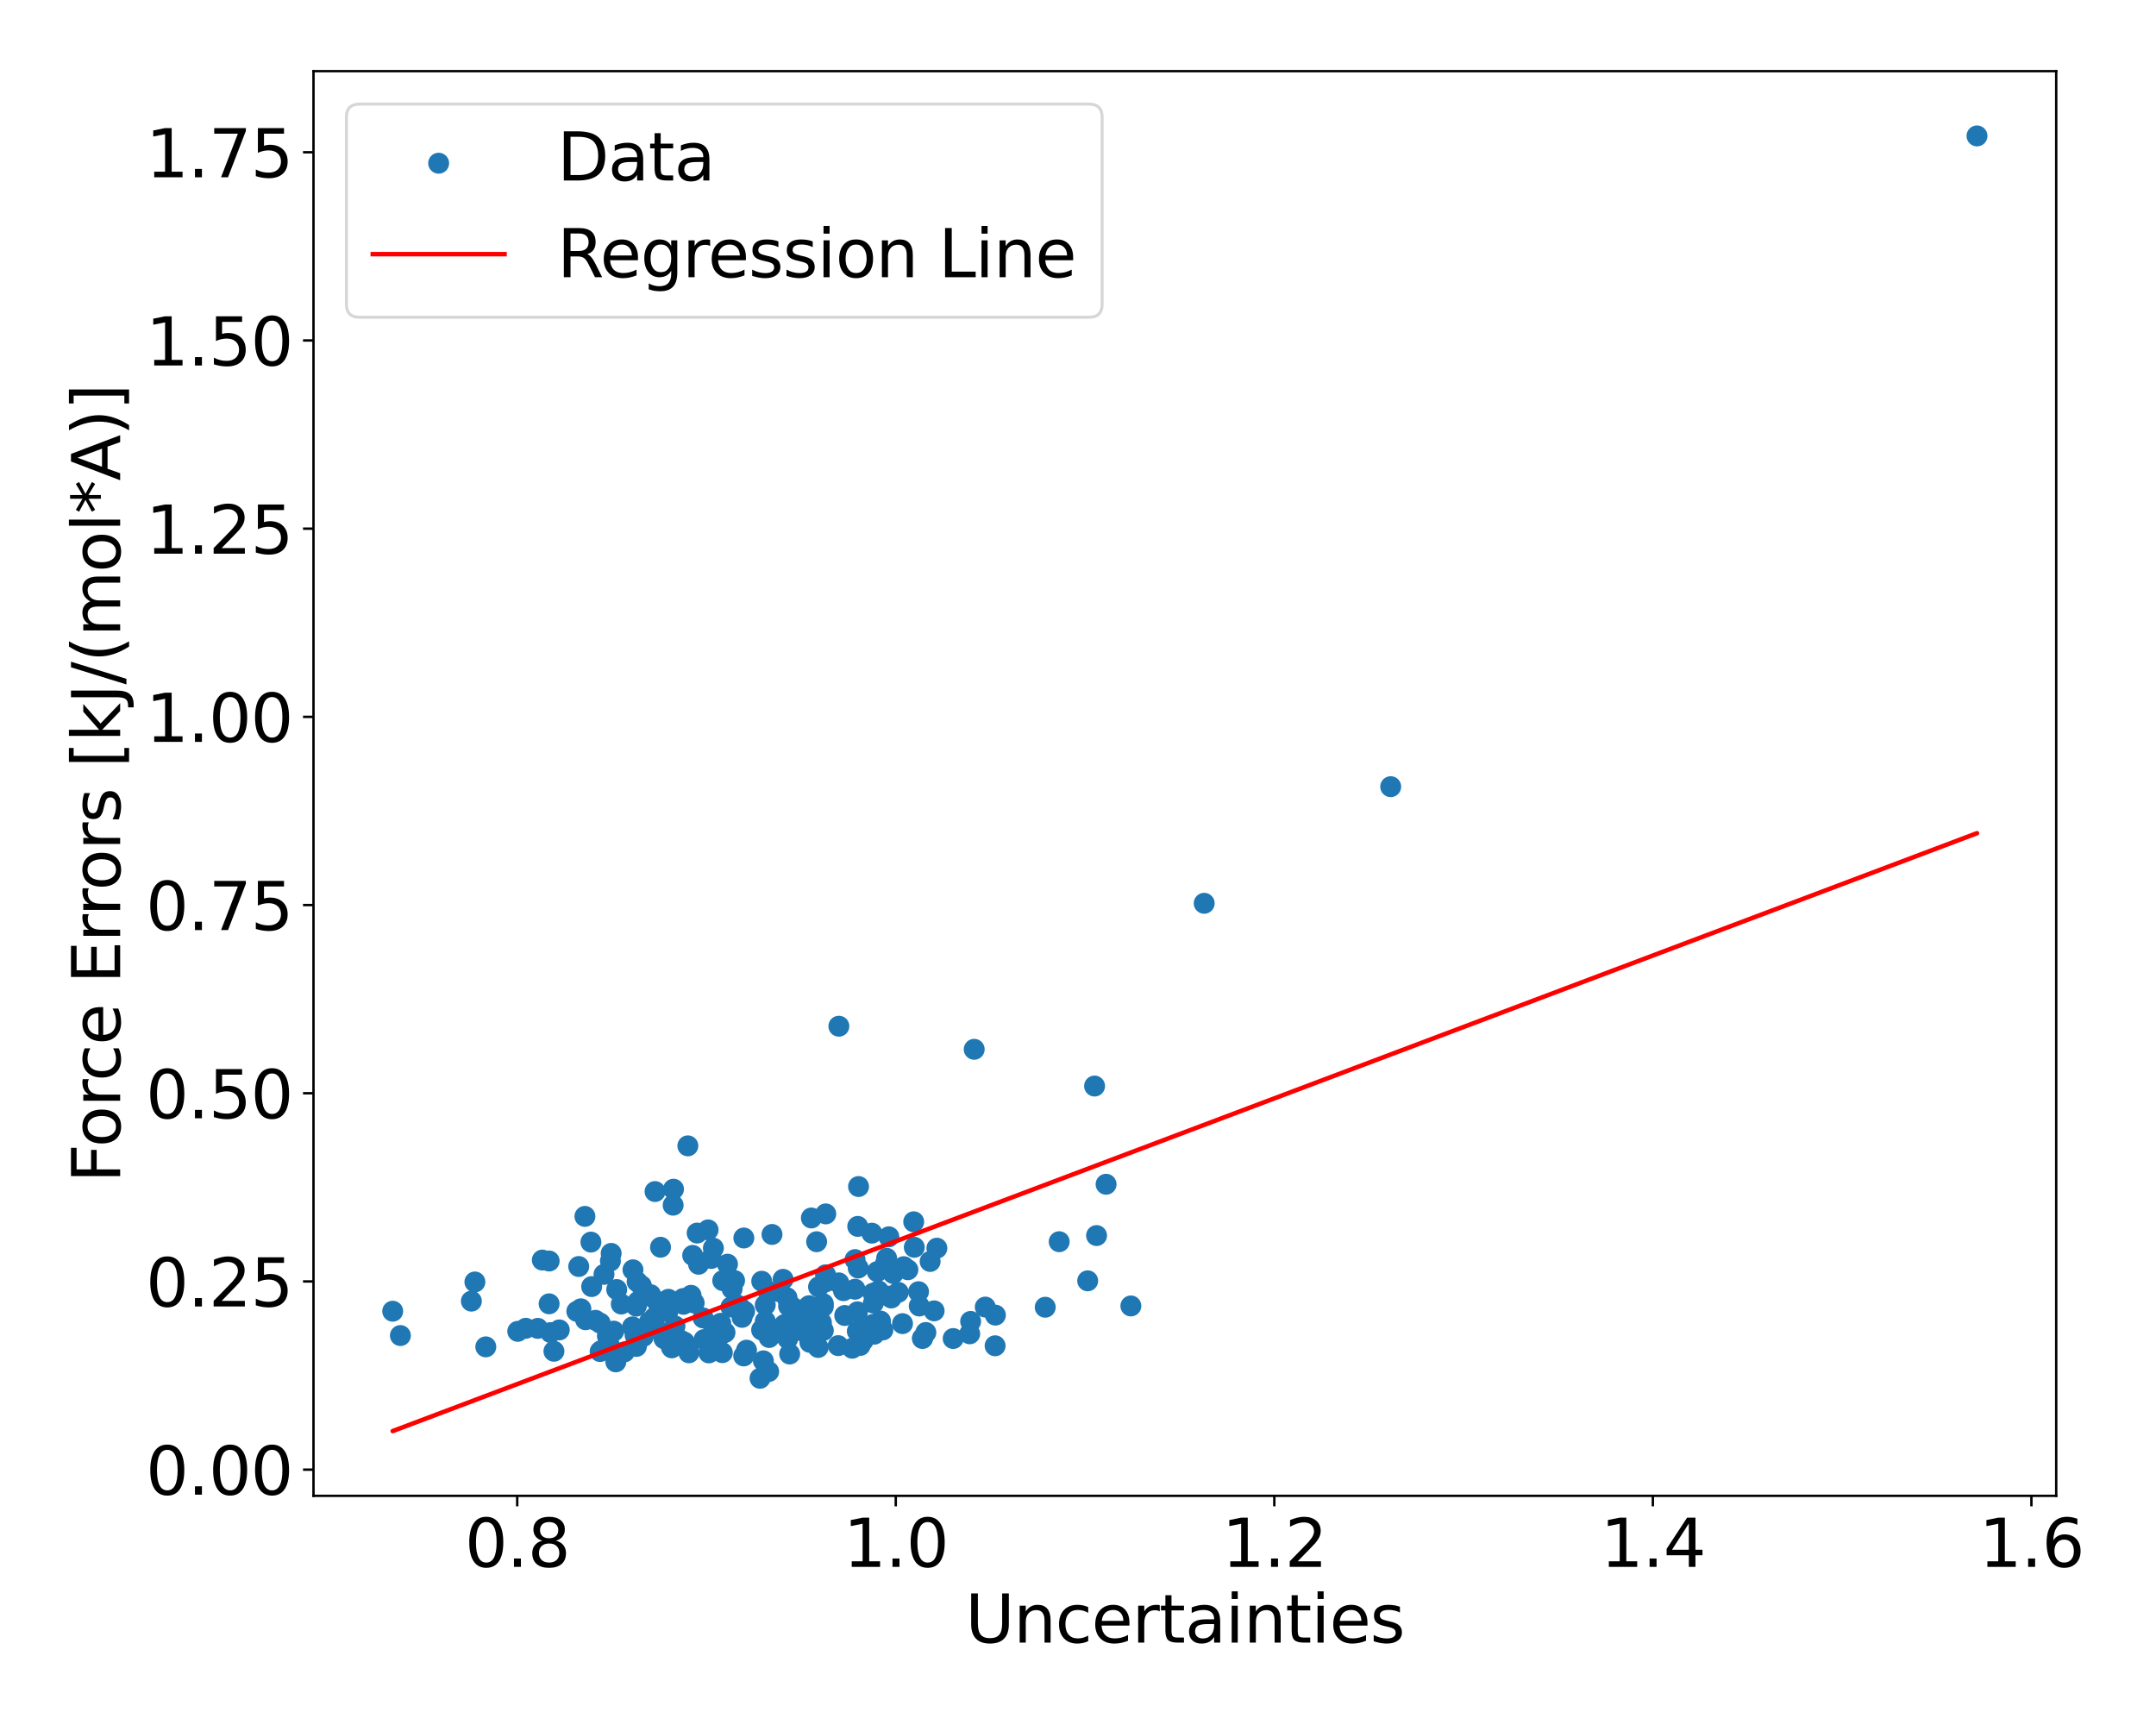 <?xml version="1.0" encoding="utf-8" standalone="no"?>
<!DOCTYPE svg PUBLIC "-//W3C//DTD SVG 1.1//EN"
  "http://www.w3.org/Graphics/SVG/1.1/DTD/svg11.dtd">
<svg xmlns:xlink="http://www.w3.org/1999/xlink" width="720pt" height="576pt" viewBox="0 0 720 576" xmlns="http://www.w3.org/2000/svg" version="1.1">
 <defs>
  <style type="text/css">*{stroke-linejoin: round; stroke-linecap: butt}</style>
 </defs>
 <g id="figure_1">
  <g id="patch_1">
   <path d="M 0 576 
L 720 576 
L 720 0 
L 0 0 
z
" style="fill: #ffffff"/>
  </g>
  <g id="axes_1">
   <g id="patch_2">
    <path d="M 104.69 499.48 
L 686.675 499.48 
L 686.675 23.76 
L 104.69 23.76 
z
" style="fill: #ffffff"/>
   </g>
   <g id="PathCollection_1">
    <defs>
     <path id="m8d64e3d7a8" d="M 0 3 
C 0.796 3 1.559 2.684 2.121 2.121 
C 2.684 1.559 3 0.796 3 0 
C 3 -0.796 2.684 -1.559 2.121 -2.121 
C 1.559 -2.684 0.796 -3 0 -3 
C -0.796 -3 -1.559 -2.684 -2.121 -2.121 
C -2.684 -1.559 -3 -0.796 -3 0 
C -3 0.796 -2.684 1.559 -2.121 2.121 
C -1.559 2.684 -0.796 3 0 3 
z
" style="stroke: #1f77b4"/>
    </defs>
    <g clip-path="url(#p6642c34246)">
     <use xlink:href="#m8d64e3d7a8" x="274.931" y="436.277" style="fill: #1f77b4; stroke: #1f77b4"/>
     <use xlink:href="#m8d64e3d7a8" x="306.746" y="431.314" style="fill: #1f77b4; stroke: #1f77b4"/>
     <use xlink:href="#m8d64e3d7a8" x="225.171" y="449.215" style="fill: #1f77b4; stroke: #1f77b4"/>
     <use xlink:href="#m8d64e3d7a8" x="211.244" y="443.056" style="fill: #1f77b4; stroke: #1f77b4"/>
     <use xlink:href="#m8d64e3d7a8" x="305.134" y="407.972" style="fill: #1f77b4; stroke: #1f77b4"/>
     <use xlink:href="#m8d64e3d7a8" x="292.944" y="424.609" style="fill: #1f77b4; stroke: #1f77b4"/>
     <use xlink:href="#m8d64e3d7a8" x="244.099" y="436.417" style="fill: #1f77b4; stroke: #1f77b4"/>
     <use xlink:href="#m8d64e3d7a8" x="241.225" y="451.672" style="fill: #1f77b4; stroke: #1f77b4"/>
     <use xlink:href="#m8d64e3d7a8" x="294.84" y="444.085" style="fill: #1f77b4; stroke: #1f77b4"/>
     <use xlink:href="#m8d64e3d7a8" x="286.359" y="438.026" style="fill: #1f77b4; stroke: #1f77b4"/>
     <use xlink:href="#m8d64e3d7a8" x="261.952" y="442.309" style="fill: #1f77b4; stroke: #1f77b4"/>
     <use xlink:href="#m8d64e3d7a8" x="264.808" y="439.407" style="fill: #1f77b4; stroke: #1f77b4"/>
     <use xlink:href="#m8d64e3d7a8" x="286.445" y="409.507" style="fill: #1f77b4; stroke: #1f77b4"/>
     <use xlink:href="#m8d64e3d7a8" x="305.332" y="416.488" style="fill: #1f77b4; stroke: #1f77b4"/>
     <use xlink:href="#m8d64e3d7a8" x="236.467" y="410.674" style="fill: #1f77b4; stroke: #1f77b4"/>
     <use xlink:href="#m8d64e3d7a8" x="285.547" y="420.591" style="fill: #1f77b4; stroke: #1f77b4"/>
     <use xlink:href="#m8d64e3d7a8" x="274.108" y="441.663" style="fill: #1f77b4; stroke: #1f77b4"/>
     <use xlink:href="#m8d64e3d7a8" x="223.227" y="433.851" style="fill: #1f77b4; stroke: #1f77b4"/>
     <use xlink:href="#m8d64e3d7a8" x="274.953" y="444.262" style="fill: #1f77b4; stroke: #1f77b4"/>
     <use xlink:href="#m8d64e3d7a8" x="286.714" y="396.201" style="fill: #1f77b4; stroke: #1f77b4"/>
     <use xlink:href="#m8d64e3d7a8" x="660.222" y="45.384" style="fill: #1f77b4; stroke: #1f77b4"/>
     <use xlink:href="#m8d64e3d7a8" x="274.957" y="435.332" style="fill: #1f77b4; stroke: #1f77b4"/>
     <use xlink:href="#m8d64e3d7a8" x="291.953" y="445.502" style="fill: #1f77b4; stroke: #1f77b4"/>
     <use xlink:href="#m8d64e3d7a8" x="212.394" y="444.965" style="fill: #1f77b4; stroke: #1f77b4"/>
     <use xlink:href="#m8d64e3d7a8" x="402.143" y="301.625" style="fill: #1f77b4; stroke: #1f77b4"/>
     <use xlink:href="#m8d64e3d7a8" x="221.746" y="447.001" style="fill: #1f77b4; stroke: #1f77b4"/>
     <use xlink:href="#m8d64e3d7a8" x="310.619" y="421.218" style="fill: #1f77b4; stroke: #1f77b4"/>
     <use xlink:href="#m8d64e3d7a8" x="195.545" y="440.679" style="fill: #1f77b4; stroke: #1f77b4"/>
     <use xlink:href="#m8d64e3d7a8" x="245.312" y="427.592" style="fill: #1f77b4; stroke: #1f77b4"/>
     <use xlink:href="#m8d64e3d7a8" x="263.341" y="436.111" style="fill: #1f77b4; stroke: #1f77b4"/>
     <use xlink:href="#m8d64e3d7a8" x="230.773" y="432.517" style="fill: #1f77b4; stroke: #1f77b4"/>
     <use xlink:href="#m8d64e3d7a8" x="312.87" y="416.783" style="fill: #1f77b4; stroke: #1f77b4"/>
     <use xlink:href="#m8d64e3d7a8" x="183.377" y="435.36" style="fill: #1f77b4; stroke: #1f77b4"/>
     <use xlink:href="#m8d64e3d7a8" x="204.948" y="444.483" style="fill: #1f77b4; stroke: #1f77b4"/>
     <use xlink:href="#m8d64e3d7a8" x="272.716" y="414.63" style="fill: #1f77b4; stroke: #1f77b4"/>
     <use xlink:href="#m8d64e3d7a8" x="158.593" y="428.068" style="fill: #1f77b4; stroke: #1f77b4"/>
     <use xlink:href="#m8d64e3d7a8" x="293.362" y="431.021" style="fill: #1f77b4; stroke: #1f77b4"/>
     <use xlink:href="#m8d64e3d7a8" x="232.813" y="411.735" style="fill: #1f77b4; stroke: #1f77b4"/>
     <use xlink:href="#m8d64e3d7a8" x="284.614" y="450.196" style="fill: #1f77b4; stroke: #1f77b4"/>
     <use xlink:href="#m8d64e3d7a8" x="266.542" y="439.148" style="fill: #1f77b4; stroke: #1f77b4"/>
     <use xlink:href="#m8d64e3d7a8" x="249.303" y="450.841" style="fill: #1f77b4; stroke: #1f77b4"/>
     <use xlink:href="#m8d64e3d7a8" x="179.584" y="443.556" style="fill: #1f77b4; stroke: #1f77b4"/>
     <use xlink:href="#m8d64e3d7a8" x="291.536" y="431.828" style="fill: #1f77b4; stroke: #1f77b4"/>
     <use xlink:href="#m8d64e3d7a8" x="299.977" y="431.522" style="fill: #1f77b4; stroke: #1f77b4"/>
     <use xlink:href="#m8d64e3d7a8" x="261.515" y="427.188" style="fill: #1f77b4; stroke: #1f77b4"/>
     <use xlink:href="#m8d64e3d7a8" x="259.603" y="444.725" style="fill: #1f77b4; stroke: #1f77b4"/>
     <use xlink:href="#m8d64e3d7a8" x="186.775" y="444.074" style="fill: #1f77b4; stroke: #1f77b4"/>
     <use xlink:href="#m8d64e3d7a8" x="237.936" y="449.042" style="fill: #1f77b4; stroke: #1f77b4"/>
     <use xlink:href="#m8d64e3d7a8" x="201.708" y="425.534" style="fill: #1f77b4; stroke: #1f77b4"/>
     <use xlink:href="#m8d64e3d7a8" x="223.014" y="438.044" style="fill: #1f77b4; stroke: #1f77b4"/>
     <use xlink:href="#m8d64e3d7a8" x="309.189" y="444.934" style="fill: #1f77b4; stroke: #1f77b4"/>
     <use xlink:href="#m8d64e3d7a8" x="212.492" y="436.134" style="fill: #1f77b4; stroke: #1f77b4"/>
     <use xlink:href="#m8d64e3d7a8" x="332.32" y="449.376" style="fill: #1f77b4; stroke: #1f77b4"/>
     <use xlink:href="#m8d64e3d7a8" x="264.913" y="442.654" style="fill: #1f77b4; stroke: #1f77b4"/>
     <use xlink:href="#m8d64e3d7a8" x="295.726" y="421.819" style="fill: #1f77b4; stroke: #1f77b4"/>
     <use xlink:href="#m8d64e3d7a8" x="220.34" y="436.03" style="fill: #1f77b4; stroke: #1f77b4"/>
     <use xlink:href="#m8d64e3d7a8" x="291.487" y="442.259" style="fill: #1f77b4; stroke: #1f77b4"/>
     <use xlink:href="#m8d64e3d7a8" x="264.607" y="436.418" style="fill: #1f77b4; stroke: #1f77b4"/>
     <use xlink:href="#m8d64e3d7a8" x="275.767" y="405.338" style="fill: #1f77b4; stroke: #1f77b4"/>
     <use xlink:href="#m8d64e3d7a8" x="236.734" y="451.753" style="fill: #1f77b4; stroke: #1f77b4"/>
     <use xlink:href="#m8d64e3d7a8" x="233.287" y="422.156" style="fill: #1f77b4; stroke: #1f77b4"/>
     <use xlink:href="#m8d64e3d7a8" x="256.852" y="446.607" style="fill: #1f77b4; stroke: #1f77b4"/>
     <use xlink:href="#m8d64e3d7a8" x="269.325" y="436.801" style="fill: #1f77b4; stroke: #1f77b4"/>
     <use xlink:href="#m8d64e3d7a8" x="231.321" y="419.198" style="fill: #1f77b4; stroke: #1f77b4"/>
     <use xlink:href="#m8d64e3d7a8" x="296.808" y="432.806" style="fill: #1f77b4; stroke: #1f77b4"/>
     <use xlink:href="#m8d64e3d7a8" x="255.569" y="441.173" style="fill: #1f77b4; stroke: #1f77b4"/>
     <use xlink:href="#m8d64e3d7a8" x="259.859" y="431.229" style="fill: #1f77b4; stroke: #1f77b4"/>
     <use xlink:href="#m8d64e3d7a8" x="286.6" y="423.414" style="fill: #1f77b4; stroke: #1f77b4"/>
     <use xlink:href="#m8d64e3d7a8" x="285.535" y="430.49" style="fill: #1f77b4; stroke: #1f77b4"/>
     <use xlink:href="#m8d64e3d7a8" x="270.954" y="406.7" style="fill: #1f77b4; stroke: #1f77b4"/>
     <use xlink:href="#m8d64e3d7a8" x="353.722" y="414.624" style="fill: #1f77b4; stroke: #1f77b4"/>
     <use xlink:href="#m8d64e3d7a8" x="224.915" y="397.084" style="fill: #1f77b4; stroke: #1f77b4"/>
     <use xlink:href="#m8d64e3d7a8" x="235.127" y="447.297" style="fill: #1f77b4; stroke: #1f77b4"/>
     <use xlink:href="#m8d64e3d7a8" x="157.419" y="434.467" style="fill: #1f77b4; stroke: #1f77b4"/>
     <use xlink:href="#m8d64e3d7a8" x="324.149" y="441.235" style="fill: #1f77b4; stroke: #1f77b4"/>
     <use xlink:href="#m8d64e3d7a8" x="230.069" y="451.718" style="fill: #1f77b4; stroke: #1f77b4"/>
     <use xlink:href="#m8d64e3d7a8" x="262.829" y="433.323" style="fill: #1f77b4; stroke: #1f77b4"/>
     <use xlink:href="#m8d64e3d7a8" x="280.141" y="342.665" style="fill: #1f77b4; stroke: #1f77b4"/>
     <use xlink:href="#m8d64e3d7a8" x="248.363" y="452.768" style="fill: #1f77b4; stroke: #1f77b4"/>
     <use xlink:href="#m8d64e3d7a8" x="207.479" y="435.437" style="fill: #1f77b4; stroke: #1f77b4"/>
     <use xlink:href="#m8d64e3d7a8" x="263.716" y="452.128" style="fill: #1f77b4; stroke: #1f77b4"/>
     <use xlink:href="#m8d64e3d7a8" x="214.842" y="446.266" style="fill: #1f77b4; stroke: #1f77b4"/>
     <use xlink:href="#m8d64e3d7a8" x="224.256" y="446.82" style="fill: #1f77b4; stroke: #1f77b4"/>
     <use xlink:href="#m8d64e3d7a8" x="175.591" y="443.533" style="fill: #1f77b4; stroke: #1f77b4"/>
     <use xlink:href="#m8d64e3d7a8" x="204.097" y="418.522" style="fill: #1f77b4; stroke: #1f77b4"/>
     <use xlink:href="#m8d64e3d7a8" x="234.809" y="440.079" style="fill: #1f77b4; stroke: #1f77b4"/>
     <use xlink:href="#m8d64e3d7a8" x="303.19" y="423.985" style="fill: #1f77b4; stroke: #1f77b4"/>
     <use xlink:href="#m8d64e3d7a8" x="329.033" y="436.451" style="fill: #1f77b4; stroke: #1f77b4"/>
     <use xlink:href="#m8d64e3d7a8" x="213.074" y="434.575" style="fill: #1f77b4; stroke: #1f77b4"/>
     <use xlink:href="#m8d64e3d7a8" x="288.262" y="447.638" style="fill: #1f77b4; stroke: #1f77b4"/>
     <use xlink:href="#m8d64e3d7a8" x="269.589" y="445.592" style="fill: #1f77b4; stroke: #1f77b4"/>
     <use xlink:href="#m8d64e3d7a8" x="291.674" y="435.108" style="fill: #1f77b4; stroke: #1f77b4"/>
     <use xlink:href="#m8d64e3d7a8" x="231.824" y="435.09" style="fill: #1f77b4; stroke: #1f77b4"/>
     <use xlink:href="#m8d64e3d7a8" x="219.317" y="434.485" style="fill: #1f77b4; stroke: #1f77b4"/>
     <use xlink:href="#m8d64e3d7a8" x="214.196" y="429.292" style="fill: #1f77b4; stroke: #1f77b4"/>
     <use xlink:href="#m8d64e3d7a8" x="212.768" y="427.987" style="fill: #1f77b4; stroke: #1f77b4"/>
     <use xlink:href="#m8d64e3d7a8" x="256.704" y="457.989" style="fill: #1f77b4; stroke: #1f77b4"/>
     <use xlink:href="#m8d64e3d7a8" x="366.2" y="412.568" style="fill: #1f77b4; stroke: #1f77b4"/>
     <use xlink:href="#m8d64e3d7a8" x="272.848" y="436.468" style="fill: #1f77b4; stroke: #1f77b4"/>
     <use xlink:href="#m8d64e3d7a8" x="224.157" y="449.686" style="fill: #1f77b4; stroke: #1f77b4"/>
     <use xlink:href="#m8d64e3d7a8" x="211.382" y="424.008" style="fill: #1f77b4; stroke: #1f77b4"/>
     <use xlink:href="#m8d64e3d7a8" x="197.339" y="414.753" style="fill: #1f77b4; stroke: #1f77b4"/>
     <use xlink:href="#m8d64e3d7a8" x="229.708" y="382.617" style="fill: #1f77b4; stroke: #1f77b4"/>
     <use xlink:href="#m8d64e3d7a8" x="208.523" y="451.425" style="fill: #1f77b4; stroke: #1f77b4"/>
     <use xlink:href="#m8d64e3d7a8" x="325.336" y="350.379" style="fill: #1f77b4; stroke: #1f77b4"/>
     <use xlink:href="#m8d64e3d7a8" x="162.238" y="449.733" style="fill: #1f77b4; stroke: #1f77b4"/>
     <use xlink:href="#m8d64e3d7a8" x="273.356" y="429.708" style="fill: #1f77b4; stroke: #1f77b4"/>
     <use xlink:href="#m8d64e3d7a8" x="238.233" y="416.778" style="fill: #1f77b4; stroke: #1f77b4"/>
     <use xlink:href="#m8d64e3d7a8" x="225.415" y="442.765" style="fill: #1f77b4; stroke: #1f77b4"/>
     <use xlink:href="#m8d64e3d7a8" x="254.935" y="454.4" style="fill: #1f77b4; stroke: #1f77b4"/>
     <use xlink:href="#m8d64e3d7a8" x="282.1" y="439.264" style="fill: #1f77b4; stroke: #1f77b4"/>
     <use xlink:href="#m8d64e3d7a8" x="197.585" y="429.609" style="fill: #1f77b4; stroke: #1f77b4"/>
     <use xlink:href="#m8d64e3d7a8" x="308.121" y="446.815" style="fill: #1f77b4; stroke: #1f77b4"/>
     <use xlink:href="#m8d64e3d7a8" x="311.95" y="437.708" style="fill: #1f77b4; stroke: #1f77b4"/>
     <use xlink:href="#m8d64e3d7a8" x="301.394" y="441.977" style="fill: #1f77b4; stroke: #1f77b4"/>
     <use xlink:href="#m8d64e3d7a8" x="280.117" y="428.365" style="fill: #1f77b4; stroke: #1f77b4"/>
     <use xlink:href="#m8d64e3d7a8" x="133.713" y="445.96" style="fill: #1f77b4; stroke: #1f77b4"/>
     <use xlink:href="#m8d64e3d7a8" x="254.378" y="427.82" style="fill: #1f77b4; stroke: #1f77b4"/>
     <use xlink:href="#m8d64e3d7a8" x="274.314" y="441.646" style="fill: #1f77b4; stroke: #1f77b4"/>
     <use xlink:href="#m8d64e3d7a8" x="323.837" y="445.376" style="fill: #1f77b4; stroke: #1f77b4"/>
     <use xlink:href="#m8d64e3d7a8" x="301.828" y="422.954" style="fill: #1f77b4; stroke: #1f77b4"/>
     <use xlink:href="#m8d64e3d7a8" x="256.773" y="445.973" style="fill: #1f77b4; stroke: #1f77b4"/>
     <use xlink:href="#m8d64e3d7a8" x="294.336" y="443.943" style="fill: #1f77b4; stroke: #1f77b4"/>
     <use xlink:href="#m8d64e3d7a8" x="218.629" y="442.618" style="fill: #1f77b4; stroke: #1f77b4"/>
     <use xlink:href="#m8d64e3d7a8" x="363.234" y="427.685" style="fill: #1f77b4; stroke: #1f77b4"/>
     <use xlink:href="#m8d64e3d7a8" x="218.752" y="397.875" style="fill: #1f77b4; stroke: #1f77b4"/>
     <use xlink:href="#m8d64e3d7a8" x="294.04" y="441.118" style="fill: #1f77b4; stroke: #1f77b4"/>
     <use xlink:href="#m8d64e3d7a8" x="238.903" y="443.415" style="fill: #1f77b4; stroke: #1f77b4"/>
     <use xlink:href="#m8d64e3d7a8" x="242.117" y="444.94" style="fill: #1f77b4; stroke: #1f77b4"/>
     <use xlink:href="#m8d64e3d7a8" x="332.414" y="439.138" style="fill: #1f77b4; stroke: #1f77b4"/>
     <use xlink:href="#m8d64e3d7a8" x="195.336" y="406.17" style="fill: #1f77b4; stroke: #1f77b4"/>
     <use xlink:href="#m8d64e3d7a8" x="306.987" y="436.097" style="fill: #1f77b4; stroke: #1f77b4"/>
     <use xlink:href="#m8d64e3d7a8" x="181.109" y="420.753" style="fill: #1f77b4; stroke: #1f77b4"/>
     <use xlink:href="#m8d64e3d7a8" x="290.269" y="443.48" style="fill: #1f77b4; stroke: #1f77b4"/>
     <use xlink:href="#m8d64e3d7a8" x="202.846" y="446.124" style="fill: #1f77b4; stroke: #1f77b4"/>
     <use xlink:href="#m8d64e3d7a8" x="297.636" y="433.414" style="fill: #1f77b4; stroke: #1f77b4"/>
     <use xlink:href="#m8d64e3d7a8" x="240.691" y="441.851" style="fill: #1f77b4; stroke: #1f77b4"/>
     <use xlink:href="#m8d64e3d7a8" x="279.928" y="449.326" style="fill: #1f77b4; stroke: #1f77b4"/>
     <use xlink:href="#m8d64e3d7a8" x="239.34" y="442.572" style="fill: #1f77b4; stroke: #1f77b4"/>
     <use xlink:href="#m8d64e3d7a8" x="270.463" y="448.233" style="fill: #1f77b4; stroke: #1f77b4"/>
     <use xlink:href="#m8d64e3d7a8" x="275.854" y="427.975" style="fill: #1f77b4; stroke: #1f77b4"/>
     <use xlink:href="#m8d64e3d7a8" x="212.526" y="449.595" style="fill: #1f77b4; stroke: #1f77b4"/>
     <use xlink:href="#m8d64e3d7a8" x="183.892" y="444.964" style="fill: #1f77b4; stroke: #1f77b4"/>
     <use xlink:href="#m8d64e3d7a8" x="198.866" y="440.871" style="fill: #1f77b4; stroke: #1f77b4"/>
     <use xlink:href="#m8d64e3d7a8" x="205.949" y="430.597" style="fill: #1f77b4; stroke: #1f77b4"/>
     <use xlink:href="#m8d64e3d7a8" x="193.985" y="437.026" style="fill: #1f77b4; stroke: #1f77b4"/>
     <use xlink:href="#m8d64e3d7a8" x="241.361" y="427.618" style="fill: #1f77b4; stroke: #1f77b4"/>
     <use xlink:href="#m8d64e3d7a8" x="286.304" y="444.511" style="fill: #1f77b4; stroke: #1f77b4"/>
     <use xlink:href="#m8d64e3d7a8" x="270.193" y="435.99" style="fill: #1f77b4; stroke: #1f77b4"/>
     <use xlink:href="#m8d64e3d7a8" x="257.811" y="412.199" style="fill: #1f77b4; stroke: #1f77b4"/>
     <use xlink:href="#m8d64e3d7a8" x="193.269" y="422.904" style="fill: #1f77b4; stroke: #1f77b4"/>
     <use xlink:href="#m8d64e3d7a8" x="200.855" y="450.965" style="fill: #1f77b4; stroke: #1f77b4"/>
     <use xlink:href="#m8d64e3d7a8" x="246.435" y="435.824" style="fill: #1f77b4; stroke: #1f77b4"/>
     <use xlink:href="#m8d64e3d7a8" x="265.329" y="444.392" style="fill: #1f77b4; stroke: #1f77b4"/>
     <use xlink:href="#m8d64e3d7a8" x="227.202" y="447.452" style="fill: #1f77b4; stroke: #1f77b4"/>
     <use xlink:href="#m8d64e3d7a8" x="254.342" y="444.097" style="fill: #1f77b4; stroke: #1f77b4"/>
     <use xlink:href="#m8d64e3d7a8" x="203.616" y="449.457" style="fill: #1f77b4; stroke: #1f77b4"/>
     <use xlink:href="#m8d64e3d7a8" x="262.375" y="443.828" style="fill: #1f77b4; stroke: #1f77b4"/>
     <use xlink:href="#m8d64e3d7a8" x="224.34" y="450.066" style="fill: #1f77b4; stroke: #1f77b4"/>
     <use xlink:href="#m8d64e3d7a8" x="205.651" y="454.749" style="fill: #1f77b4; stroke: #1f77b4"/>
     <use xlink:href="#m8d64e3d7a8" x="255.555" y="435.751" style="fill: #1f77b4; stroke: #1f77b4"/>
     <use xlink:href="#m8d64e3d7a8" x="281.683" y="430.972" style="fill: #1f77b4; stroke: #1f77b4"/>
     <use xlink:href="#m8d64e3d7a8" x="216.843" y="441.43" style="fill: #1f77b4; stroke: #1f77b4"/>
     <use xlink:href="#m8d64e3d7a8" x="291.155" y="411.768" style="fill: #1f77b4; stroke: #1f77b4"/>
     <use xlink:href="#m8d64e3d7a8" x="247.818" y="439.883" style="fill: #1f77b4; stroke: #1f77b4"/>
     <use xlink:href="#m8d64e3d7a8" x="228.138" y="433.593" style="fill: #1f77b4; stroke: #1f77b4"/>
     <use xlink:href="#m8d64e3d7a8" x="349.057" y="436.504" style="fill: #1f77b4; stroke: #1f77b4"/>
     <use xlink:href="#m8d64e3d7a8" x="256.465" y="431.185" style="fill: #1f77b4; stroke: #1f77b4"/>
     <use xlink:href="#m8d64e3d7a8" x="184.985" y="451.205" style="fill: #1f77b4; stroke: #1f77b4"/>
     <use xlink:href="#m8d64e3d7a8" x="244.488" y="430.366" style="fill: #1f77b4; stroke: #1f77b4"/>
     <use xlink:href="#m8d64e3d7a8" x="228.246" y="435.524" style="fill: #1f77b4; stroke: #1f77b4"/>
     <use xlink:href="#m8d64e3d7a8" x="238.328" y="443.173" style="fill: #1f77b4; stroke: #1f77b4"/>
     <use xlink:href="#m8d64e3d7a8" x="273.214" y="449.935" style="fill: #1f77b4; stroke: #1f77b4"/>
     <use xlink:href="#m8d64e3d7a8" x="263.065" y="447.003" style="fill: #1f77b4; stroke: #1f77b4"/>
     <use xlink:href="#m8d64e3d7a8" x="248.651" y="437.867" style="fill: #1f77b4; stroke: #1f77b4"/>
     <use xlink:href="#m8d64e3d7a8" x="271.773" y="446.743" style="fill: #1f77b4; stroke: #1f77b4"/>
     <use xlink:href="#m8d64e3d7a8" x="224.795" y="402.424" style="fill: #1f77b4; stroke: #1f77b4"/>
     <use xlink:href="#m8d64e3d7a8" x="365.536" y="362.647" style="fill: #1f77b4; stroke: #1f77b4"/>
     <use xlink:href="#m8d64e3d7a8" x="377.654" y="436.073" style="fill: #1f77b4; stroke: #1f77b4"/>
     <use xlink:href="#m8d64e3d7a8" x="218.563" y="439.915" style="fill: #1f77b4; stroke: #1f77b4"/>
     <use xlink:href="#m8d64e3d7a8" x="172.903" y="444.553" style="fill: #1f77b4; stroke: #1f77b4"/>
     <use xlink:href="#m8d64e3d7a8" x="220.583" y="416.475" style="fill: #1f77b4; stroke: #1f77b4"/>
     <use xlink:href="#m8d64e3d7a8" x="296.831" y="412.982" style="fill: #1f77b4; stroke: #1f77b4"/>
     <use xlink:href="#m8d64e3d7a8" x="253.813" y="460.229" style="fill: #1f77b4; stroke: #1f77b4"/>
     <use xlink:href="#m8d64e3d7a8" x="240.268" y="446.114" style="fill: #1f77b4; stroke: #1f77b4"/>
     <use xlink:href="#m8d64e3d7a8" x="464.428" y="262.682" style="fill: #1f77b4; stroke: #1f77b4"/>
     <use xlink:href="#m8d64e3d7a8" x="217.279" y="432.311" style="fill: #1f77b4; stroke: #1f77b4"/>
     <use xlink:href="#m8d64e3d7a8" x="268.493" y="440.922" style="fill: #1f77b4; stroke: #1f77b4"/>
     <use xlink:href="#m8d64e3d7a8" x="212.088" y="445.822" style="fill: #1f77b4; stroke: #1f77b4"/>
     <use xlink:href="#m8d64e3d7a8" x="308.033" y="446.934" style="fill: #1f77b4; stroke: #1f77b4"/>
     <use xlink:href="#m8d64e3d7a8" x="248.404" y="413.381" style="fill: #1f77b4; stroke: #1f77b4"/>
     <use xlink:href="#m8d64e3d7a8" x="275.693" y="425.675" style="fill: #1f77b4; stroke: #1f77b4"/>
     <use xlink:href="#m8d64e3d7a8" x="237.504" y="420.221" style="fill: #1f77b4; stroke: #1f77b4"/>
     <use xlink:href="#m8d64e3d7a8" x="369.381" y="395.439" style="fill: #1f77b4; stroke: #1f77b4"/>
     <use xlink:href="#m8d64e3d7a8" x="318.314" y="446.952" style="fill: #1f77b4; stroke: #1f77b4"/>
     <use xlink:href="#m8d64e3d7a8" x="298.29" y="425.241" style="fill: #1f77b4; stroke: #1f77b4"/>
     <use xlink:href="#m8d64e3d7a8" x="200.432" y="441.803" style="fill: #1f77b4; stroke: #1f77b4"/>
     <use xlink:href="#m8d64e3d7a8" x="296.098" y="420.155" style="fill: #1f77b4; stroke: #1f77b4"/>
     <use xlink:href="#m8d64e3d7a8" x="242.95" y="422.125" style="fill: #1f77b4; stroke: #1f77b4"/>
     <use xlink:href="#m8d64e3d7a8" x="192.628" y="437.877" style="fill: #1f77b4; stroke: #1f77b4"/>
     <use xlink:href="#m8d64e3d7a8" x="247.445" y="436.885" style="fill: #1f77b4; stroke: #1f77b4"/>
     <use xlink:href="#m8d64e3d7a8" x="260.711" y="444.616" style="fill: #1f77b4; stroke: #1f77b4"/>
     <use xlink:href="#m8d64e3d7a8" x="287.25" y="449.27" style="fill: #1f77b4; stroke: #1f77b4"/>
     <use xlink:href="#m8d64e3d7a8" x="228.576" y="448.17" style="fill: #1f77b4; stroke: #1f77b4"/>
     <use xlink:href="#m8d64e3d7a8" x="203.847" y="421.071" style="fill: #1f77b4; stroke: #1f77b4"/>
     <use xlink:href="#m8d64e3d7a8" x="200.41" y="451.302" style="fill: #1f77b4; stroke: #1f77b4"/>
     <use xlink:href="#m8d64e3d7a8" x="131.144" y="437.831" style="fill: #1f77b4; stroke: #1f77b4"/>
     <use xlink:href="#m8d64e3d7a8" x="183.397" y="421.071" style="fill: #1f77b4; stroke: #1f77b4"/>
    </g>
   </g>
   <g id="matplotlib.axis_1">
    <g id="xtick_1">
     <g id="line2d_1">
      <defs>
       <path id="m83464fc657" d="M 0 0 
L 0 3.5 
" style="stroke: #000000; stroke-width: 0.8"/>
      </defs>
      <g>
       <use xlink:href="#m83464fc657" x="172.725" y="499.48" style="stroke: #000000; stroke-width: 0.8"/>
      </g>
     </g>
     <g id="text_1">
      <!-- 0.8 -->
      <g transform="translate(155.231 523.197) scale(0.22 -0.22)">
       <defs>
        <path id="DejaVuSans-30" d="M 2034 4250 
Q 1547 4250 1301 3770 
Q 1056 3291 1056 2328 
Q 1056 1369 1301 889 
Q 1547 409 2034 409 
Q 2525 409 2770 889 
Q 3016 1369 3016 2328 
Q 3016 3291 2770 3770 
Q 2525 4250 2034 4250 
z
M 2034 4750 
Q 2819 4750 3233 4129 
Q 3647 3509 3647 2328 
Q 3647 1150 3233 529 
Q 2819 -91 2034 -91 
Q 1250 -91 836 529 
Q 422 1150 422 2328 
Q 422 3509 836 4129 
Q 1250 4750 2034 4750 
z
" transform="scale(0.016)"/>
        <path id="DejaVuSans-2e" d="M 684 794 
L 1344 794 
L 1344 0 
L 684 0 
L 684 794 
z
" transform="scale(0.016)"/>
        <path id="DejaVuSans-38" d="M 2034 2216 
Q 1584 2216 1326 1975 
Q 1069 1734 1069 1313 
Q 1069 891 1326 650 
Q 1584 409 2034 409 
Q 2484 409 2743 651 
Q 3003 894 3003 1313 
Q 3003 1734 2745 1975 
Q 2488 2216 2034 2216 
z
M 1403 2484 
Q 997 2584 770 2862 
Q 544 3141 544 3541 
Q 544 4100 942 4425 
Q 1341 4750 2034 4750 
Q 2731 4750 3128 4425 
Q 3525 4100 3525 3541 
Q 3525 3141 3298 2862 
Q 3072 2584 2669 2484 
Q 3125 2378 3379 2068 
Q 3634 1759 3634 1313 
Q 3634 634 3220 271 
Q 2806 -91 2034 -91 
Q 1263 -91 848 271 
Q 434 634 434 1313 
Q 434 1759 690 2068 
Q 947 2378 1403 2484 
z
M 1172 3481 
Q 1172 3119 1398 2916 
Q 1625 2713 2034 2713 
Q 2441 2713 2670 2916 
Q 2900 3119 2900 3481 
Q 2900 3844 2670 4047 
Q 2441 4250 2034 4250 
Q 1625 4250 1398 4047 
Q 1172 3844 1172 3481 
z
" transform="scale(0.016)"/>
       </defs>
       <use xlink:href="#DejaVuSans-30"/>
       <use xlink:href="#DejaVuSans-2e" x="63.623"/>
       <use xlink:href="#DejaVuSans-38" x="95.41"/>
      </g>
     </g>
    </g>
    <g id="xtick_2">
     <g id="line2d_2">
      <g>
       <use xlink:href="#m83464fc657" x="299.142" y="499.48" style="stroke: #000000; stroke-width: 0.8"/>
      </g>
     </g>
     <g id="text_2">
      <!-- 1.0 -->
      <g transform="translate(281.648 523.197) scale(0.22 -0.22)">
       <defs>
        <path id="DejaVuSans-31" d="M 794 531 
L 1825 531 
L 1825 4091 
L 703 3866 
L 703 4441 
L 1819 4666 
L 2450 4666 
L 2450 531 
L 3481 531 
L 3481 0 
L 794 0 
L 794 531 
z
" transform="scale(0.016)"/>
       </defs>
       <use xlink:href="#DejaVuSans-31"/>
       <use xlink:href="#DejaVuSans-2e" x="63.623"/>
       <use xlink:href="#DejaVuSans-30" x="95.41"/>
      </g>
     </g>
    </g>
    <g id="xtick_3">
     <g id="line2d_3">
      <g>
       <use xlink:href="#m83464fc657" x="425.559" y="499.48" style="stroke: #000000; stroke-width: 0.8"/>
      </g>
     </g>
     <g id="text_3">
      <!-- 1.2 -->
      <g transform="translate(408.066 523.197) scale(0.22 -0.22)">
       <defs>
        <path id="DejaVuSans-32" d="M 1228 531 
L 3431 531 
L 3431 0 
L 469 0 
L 469 531 
Q 828 903 1448 1529 
Q 2069 2156 2228 2338 
Q 2531 2678 2651 2914 
Q 2772 3150 2772 3378 
Q 2772 3750 2511 3984 
Q 2250 4219 1831 4219 
Q 1534 4219 1204 4116 
Q 875 4013 500 3803 
L 500 4441 
Q 881 4594 1212 4672 
Q 1544 4750 1819 4750 
Q 2544 4750 2975 4387 
Q 3406 4025 3406 3419 
Q 3406 3131 3298 2873 
Q 3191 2616 2906 2266 
Q 2828 2175 2409 1742 
Q 1991 1309 1228 531 
z
" transform="scale(0.016)"/>
       </defs>
       <use xlink:href="#DejaVuSans-31"/>
       <use xlink:href="#DejaVuSans-2e" x="63.623"/>
       <use xlink:href="#DejaVuSans-32" x="95.41"/>
      </g>
     </g>
    </g>
    <g id="xtick_4">
     <g id="line2d_4">
      <g>
       <use xlink:href="#m83464fc657" x="551.976" y="499.48" style="stroke: #000000; stroke-width: 0.8"/>
      </g>
     </g>
     <g id="text_4">
      <!-- 1.4 -->
      <g transform="translate(534.483 523.197) scale(0.22 -0.22)">
       <defs>
        <path id="DejaVuSans-34" d="M 2419 4116 
L 825 1625 
L 2419 1625 
L 2419 4116 
z
M 2253 4666 
L 3047 4666 
L 3047 1625 
L 3713 1625 
L 3713 1100 
L 3047 1100 
L 3047 0 
L 2419 0 
L 2419 1100 
L 313 1100 
L 313 1709 
L 2253 4666 
z
" transform="scale(0.016)"/>
       </defs>
       <use xlink:href="#DejaVuSans-31"/>
       <use xlink:href="#DejaVuSans-2e" x="63.623"/>
       <use xlink:href="#DejaVuSans-34" x="95.41"/>
      </g>
     </g>
    </g>
    <g id="xtick_5">
     <g id="line2d_5">
      <g>
       <use xlink:href="#m83464fc657" x="678.394" y="499.48" style="stroke: #000000; stroke-width: 0.8"/>
      </g>
     </g>
     <g id="text_5">
      <!-- 1.6 -->
      <g transform="translate(660.9 523.197) scale(0.22 -0.22)">
       <defs>
        <path id="DejaVuSans-36" d="M 2113 2584 
Q 1688 2584 1439 2293 
Q 1191 2003 1191 1497 
Q 1191 994 1439 701 
Q 1688 409 2113 409 
Q 2538 409 2786 701 
Q 3034 994 3034 1497 
Q 3034 2003 2786 2293 
Q 2538 2584 2113 2584 
z
M 3366 4563 
L 3366 3988 
Q 3128 4100 2886 4159 
Q 2644 4219 2406 4219 
Q 1781 4219 1451 3797 
Q 1122 3375 1075 2522 
Q 1259 2794 1537 2939 
Q 1816 3084 2150 3084 
Q 2853 3084 3261 2657 
Q 3669 2231 3669 1497 
Q 3669 778 3244 343 
Q 2819 -91 2113 -91 
Q 1303 -91 875 529 
Q 447 1150 447 2328 
Q 447 3434 972 4092 
Q 1497 4750 2381 4750 
Q 2619 4750 2861 4703 
Q 3103 4656 3366 4563 
z
" transform="scale(0.016)"/>
       </defs>
       <use xlink:href="#DejaVuSans-31"/>
       <use xlink:href="#DejaVuSans-2e" x="63.623"/>
       <use xlink:href="#DejaVuSans-36" x="95.41"/>
      </g>
     </g>
    </g>
    <g id="text_6">
     <!-- Uncertainties -->
     <g transform="translate(322.375 548.488) scale(0.22 -0.22)">
      <defs>
       <path id="DejaVuSans-55" d="M 556 4666 
L 1191 4666 
L 1191 1831 
Q 1191 1081 1462 751 
Q 1734 422 2344 422 
Q 2950 422 3222 751 
Q 3494 1081 3494 1831 
L 3494 4666 
L 4128 4666 
L 4128 1753 
Q 4128 841 3676 375 
Q 3225 -91 2344 -91 
Q 1459 -91 1007 375 
Q 556 841 556 1753 
L 556 4666 
z
" transform="scale(0.016)"/>
       <path id="DejaVuSans-6e" d="M 3513 2113 
L 3513 0 
L 2938 0 
L 2938 2094 
Q 2938 2591 2744 2837 
Q 2550 3084 2163 3084 
Q 1697 3084 1428 2787 
Q 1159 2491 1159 1978 
L 1159 0 
L 581 0 
L 581 3500 
L 1159 3500 
L 1159 2956 
Q 1366 3272 1645 3428 
Q 1925 3584 2291 3584 
Q 2894 3584 3203 3211 
Q 3513 2838 3513 2113 
z
" transform="scale(0.016)"/>
       <path id="DejaVuSans-63" d="M 3122 3366 
L 3122 2828 
Q 2878 2963 2633 3030 
Q 2388 3097 2138 3097 
Q 1578 3097 1268 2742 
Q 959 2388 959 1747 
Q 959 1106 1268 751 
Q 1578 397 2138 397 
Q 2388 397 2633 464 
Q 2878 531 3122 666 
L 3122 134 
Q 2881 22 2623 -34 
Q 2366 -91 2075 -91 
Q 1284 -91 818 406 
Q 353 903 353 1747 
Q 353 2603 823 3093 
Q 1294 3584 2113 3584 
Q 2378 3584 2631 3529 
Q 2884 3475 3122 3366 
z
" transform="scale(0.016)"/>
       <path id="DejaVuSans-65" d="M 3597 1894 
L 3597 1613 
L 953 1613 
Q 991 1019 1311 708 
Q 1631 397 2203 397 
Q 2534 397 2845 478 
Q 3156 559 3463 722 
L 3463 178 
Q 3153 47 2828 -22 
Q 2503 -91 2169 -91 
Q 1331 -91 842 396 
Q 353 884 353 1716 
Q 353 2575 817 3079 
Q 1281 3584 2069 3584 
Q 2775 3584 3186 3129 
Q 3597 2675 3597 1894 
z
M 3022 2063 
Q 3016 2534 2758 2815 
Q 2500 3097 2075 3097 
Q 1594 3097 1305 2825 
Q 1016 2553 972 2059 
L 3022 2063 
z
" transform="scale(0.016)"/>
       <path id="DejaVuSans-72" d="M 2631 2963 
Q 2534 3019 2420 3045 
Q 2306 3072 2169 3072 
Q 1681 3072 1420 2755 
Q 1159 2438 1159 1844 
L 1159 0 
L 581 0 
L 581 3500 
L 1159 3500 
L 1159 2956 
Q 1341 3275 1631 3429 
Q 1922 3584 2338 3584 
Q 2397 3584 2469 3576 
Q 2541 3569 2628 3553 
L 2631 2963 
z
" transform="scale(0.016)"/>
       <path id="DejaVuSans-74" d="M 1172 4494 
L 1172 3500 
L 2356 3500 
L 2356 3053 
L 1172 3053 
L 1172 1153 
Q 1172 725 1289 603 
Q 1406 481 1766 481 
L 2356 481 
L 2356 0 
L 1766 0 
Q 1100 0 847 248 
Q 594 497 594 1153 
L 594 3053 
L 172 3053 
L 172 3500 
L 594 3500 
L 594 4494 
L 1172 4494 
z
" transform="scale(0.016)"/>
       <path id="DejaVuSans-61" d="M 2194 1759 
Q 1497 1759 1228 1600 
Q 959 1441 959 1056 
Q 959 750 1161 570 
Q 1363 391 1709 391 
Q 2188 391 2477 730 
Q 2766 1069 2766 1631 
L 2766 1759 
L 2194 1759 
z
M 3341 1997 
L 3341 0 
L 2766 0 
L 2766 531 
Q 2569 213 2275 61 
Q 1981 -91 1556 -91 
Q 1019 -91 701 211 
Q 384 513 384 1019 
Q 384 1609 779 1909 
Q 1175 2209 1959 2209 
L 2766 2209 
L 2766 2266 
Q 2766 2663 2505 2880 
Q 2244 3097 1772 3097 
Q 1472 3097 1187 3025 
Q 903 2953 641 2809 
L 641 3341 
Q 956 3463 1253 3523 
Q 1550 3584 1831 3584 
Q 2591 3584 2966 3190 
Q 3341 2797 3341 1997 
z
" transform="scale(0.016)"/>
       <path id="DejaVuSans-69" d="M 603 3500 
L 1178 3500 
L 1178 0 
L 603 0 
L 603 3500 
z
M 603 4863 
L 1178 4863 
L 1178 4134 
L 603 4134 
L 603 4863 
z
" transform="scale(0.016)"/>
       <path id="DejaVuSans-73" d="M 2834 3397 
L 2834 2853 
Q 2591 2978 2328 3040 
Q 2066 3103 1784 3103 
Q 1356 3103 1142 2972 
Q 928 2841 928 2578 
Q 928 2378 1081 2264 
Q 1234 2150 1697 2047 
L 1894 2003 
Q 2506 1872 2764 1633 
Q 3022 1394 3022 966 
Q 3022 478 2636 193 
Q 2250 -91 1575 -91 
Q 1294 -91 989 -36 
Q 684 19 347 128 
L 347 722 
Q 666 556 975 473 
Q 1284 391 1588 391 
Q 1994 391 2212 530 
Q 2431 669 2431 922 
Q 2431 1156 2273 1281 
Q 2116 1406 1581 1522 
L 1381 1569 
Q 847 1681 609 1914 
Q 372 2147 372 2553 
Q 372 3047 722 3315 
Q 1072 3584 1716 3584 
Q 2034 3584 2315 3537 
Q 2597 3491 2834 3397 
z
" transform="scale(0.016)"/>
      </defs>
      <use xlink:href="#DejaVuSans-55"/>
      <use xlink:href="#DejaVuSans-6e" x="73.193"/>
      <use xlink:href="#DejaVuSans-63" x="136.572"/>
      <use xlink:href="#DejaVuSans-65" x="191.553"/>
      <use xlink:href="#DejaVuSans-72" x="253.076"/>
      <use xlink:href="#DejaVuSans-74" x="294.189"/>
      <use xlink:href="#DejaVuSans-61" x="333.398"/>
      <use xlink:href="#DejaVuSans-69" x="394.678"/>
      <use xlink:href="#DejaVuSans-6e" x="422.461"/>
      <use xlink:href="#DejaVuSans-74" x="485.84"/>
      <use xlink:href="#DejaVuSans-69" x="525.049"/>
      <use xlink:href="#DejaVuSans-65" x="552.832"/>
      <use xlink:href="#DejaVuSans-73" x="614.355"/>
     </g>
    </g>
   </g>
   <g id="matplotlib.axis_2">
    <g id="ytick_1">
     <g id="line2d_6">
      <defs>
       <path id="mfbf7329791" d="M 0 0 
L -3.5 0 
" style="stroke: #000000; stroke-width: 0.8"/>
      </defs>
      <g>
       <use xlink:href="#mfbf7329791" x="104.69" y="490.729" style="stroke: #000000; stroke-width: 0.8"/>
      </g>
     </g>
     <g id="text_7">
      <!-- 0.00 -->
      <g transform="translate(48.706 499.088) scale(0.22 -0.22)">
       <use xlink:href="#DejaVuSans-30"/>
       <use xlink:href="#DejaVuSans-2e" x="63.623"/>
       <use xlink:href="#DejaVuSans-30" x="95.41"/>
       <use xlink:href="#DejaVuSans-30" x="159.033"/>
      </g>
     </g>
    </g>
    <g id="ytick_2">
     <g id="line2d_7">
      <g>
       <use xlink:href="#mfbf7329791" x="104.69" y="427.888" style="stroke: #000000; stroke-width: 0.8"/>
      </g>
     </g>
     <g id="text_8">
      <!-- 0.25 -->
      <g transform="translate(48.706 436.246) scale(0.22 -0.22)">
       <defs>
        <path id="DejaVuSans-35" d="M 691 4666 
L 3169 4666 
L 3169 4134 
L 1269 4134 
L 1269 2991 
Q 1406 3038 1543 3061 
Q 1681 3084 1819 3084 
Q 2600 3084 3056 2656 
Q 3513 2228 3513 1497 
Q 3513 744 3044 326 
Q 2575 -91 1722 -91 
Q 1428 -91 1123 -41 
Q 819 9 494 109 
L 494 744 
Q 775 591 1075 516 
Q 1375 441 1709 441 
Q 2250 441 2565 725 
Q 2881 1009 2881 1497 
Q 2881 1984 2565 2268 
Q 2250 2553 1709 2553 
Q 1456 2553 1204 2497 
Q 953 2441 691 2322 
L 691 4666 
z
" transform="scale(0.016)"/>
       </defs>
       <use xlink:href="#DejaVuSans-30"/>
       <use xlink:href="#DejaVuSans-2e" x="63.623"/>
       <use xlink:href="#DejaVuSans-32" x="95.41"/>
       <use xlink:href="#DejaVuSans-35" x="159.033"/>
      </g>
     </g>
    </g>
    <g id="ytick_3">
     <g id="line2d_8">
      <g>
       <use xlink:href="#mfbf7329791" x="104.69" y="365.047" style="stroke: #000000; stroke-width: 0.8"/>
      </g>
     </g>
     <g id="text_9">
      <!-- 0.50 -->
      <g transform="translate(48.706 373.405) scale(0.22 -0.22)">
       <use xlink:href="#DejaVuSans-30"/>
       <use xlink:href="#DejaVuSans-2e" x="63.623"/>
       <use xlink:href="#DejaVuSans-35" x="95.41"/>
       <use xlink:href="#DejaVuSans-30" x="159.033"/>
      </g>
     </g>
    </g>
    <g id="ytick_4">
     <g id="line2d_9">
      <g>
       <use xlink:href="#mfbf7329791" x="104.69" y="302.206" style="stroke: #000000; stroke-width: 0.8"/>
      </g>
     </g>
     <g id="text_10">
      <!-- 0.75 -->
      <g transform="translate(48.706 310.564) scale(0.22 -0.22)">
       <defs>
        <path id="DejaVuSans-37" d="M 525 4666 
L 3525 4666 
L 3525 4397 
L 1831 0 
L 1172 0 
L 2766 4134 
L 525 4134 
L 525 4666 
z
" transform="scale(0.016)"/>
       </defs>
       <use xlink:href="#DejaVuSans-30"/>
       <use xlink:href="#DejaVuSans-2e" x="63.623"/>
       <use xlink:href="#DejaVuSans-37" x="95.41"/>
       <use xlink:href="#DejaVuSans-35" x="159.033"/>
      </g>
     </g>
    </g>
    <g id="ytick_5">
     <g id="line2d_10">
      <g>
       <use xlink:href="#mfbf7329791" x="104.69" y="239.364" style="stroke: #000000; stroke-width: 0.8"/>
      </g>
     </g>
     <g id="text_11">
      <!-- 1.00 -->
      <g transform="translate(48.706 247.723) scale(0.22 -0.22)">
       <use xlink:href="#DejaVuSans-31"/>
       <use xlink:href="#DejaVuSans-2e" x="63.623"/>
       <use xlink:href="#DejaVuSans-30" x="95.41"/>
       <use xlink:href="#DejaVuSans-30" x="159.033"/>
      </g>
     </g>
    </g>
    <g id="ytick_6">
     <g id="line2d_11">
      <g>
       <use xlink:href="#mfbf7329791" x="104.69" y="176.523" style="stroke: #000000; stroke-width: 0.8"/>
      </g>
     </g>
     <g id="text_12">
      <!-- 1.25 -->
      <g transform="translate(48.706 184.881) scale(0.22 -0.22)">
       <use xlink:href="#DejaVuSans-31"/>
       <use xlink:href="#DejaVuSans-2e" x="63.623"/>
       <use xlink:href="#DejaVuSans-32" x="95.41"/>
       <use xlink:href="#DejaVuSans-35" x="159.033"/>
      </g>
     </g>
    </g>
    <g id="ytick_7">
     <g id="line2d_12">
      <g>
       <use xlink:href="#mfbf7329791" x="104.69" y="113.682" style="stroke: #000000; stroke-width: 0.8"/>
      </g>
     </g>
     <g id="text_13">
      <!-- 1.50 -->
      <g transform="translate(48.706 122.04) scale(0.22 -0.22)">
       <use xlink:href="#DejaVuSans-31"/>
       <use xlink:href="#DejaVuSans-2e" x="63.623"/>
       <use xlink:href="#DejaVuSans-35" x="95.41"/>
       <use xlink:href="#DejaVuSans-30" x="159.033"/>
      </g>
     </g>
    </g>
    <g id="ytick_8">
     <g id="line2d_13">
      <g>
       <use xlink:href="#mfbf7329791" x="104.69" y="50.841" style="stroke: #000000; stroke-width: 0.8"/>
      </g>
     </g>
     <g id="text_14">
      <!-- 1.75 -->
      <g transform="translate(48.706 59.199) scale(0.22 -0.22)">
       <use xlink:href="#DejaVuSans-31"/>
       <use xlink:href="#DejaVuSans-2e" x="63.623"/>
       <use xlink:href="#DejaVuSans-37" x="95.41"/>
       <use xlink:href="#DejaVuSans-35" x="159.033"/>
      </g>
     </g>
    </g>
    <g id="text_15">
     <!-- Force Errors [kJ/(mol*A)] -->
     <g transform="translate(40.13 394.913) rotate(-90) scale(0.22 -0.22)">
      <defs>
       <path id="DejaVuSans-46" d="M 628 4666 
L 3309 4666 
L 3309 4134 
L 1259 4134 
L 1259 2759 
L 3109 2759 
L 3109 2228 
L 1259 2228 
L 1259 0 
L 628 0 
L 628 4666 
z
" transform="scale(0.016)"/>
       <path id="DejaVuSans-6f" d="M 1959 3097 
Q 1497 3097 1228 2736 
Q 959 2375 959 1747 
Q 959 1119 1226 758 
Q 1494 397 1959 397 
Q 2419 397 2687 759 
Q 2956 1122 2956 1747 
Q 2956 2369 2687 2733 
Q 2419 3097 1959 3097 
z
M 1959 3584 
Q 2709 3584 3137 3096 
Q 3566 2609 3566 1747 
Q 3566 888 3137 398 
Q 2709 -91 1959 -91 
Q 1206 -91 779 398 
Q 353 888 353 1747 
Q 353 2609 779 3096 
Q 1206 3584 1959 3584 
z
" transform="scale(0.016)"/>
       <path id="DejaVuSans-20" transform="scale(0.016)"/>
       <path id="DejaVuSans-45" d="M 628 4666 
L 3578 4666 
L 3578 4134 
L 1259 4134 
L 1259 2753 
L 3481 2753 
L 3481 2222 
L 1259 2222 
L 1259 531 
L 3634 531 
L 3634 0 
L 628 0 
L 628 4666 
z
" transform="scale(0.016)"/>
       <path id="DejaVuSans-5b" d="M 550 4863 
L 1875 4863 
L 1875 4416 
L 1125 4416 
L 1125 -397 
L 1875 -397 
L 1875 -844 
L 550 -844 
L 550 4863 
z
" transform="scale(0.016)"/>
       <path id="DejaVuSans-6b" d="M 581 4863 
L 1159 4863 
L 1159 1991 
L 2875 3500 
L 3609 3500 
L 1753 1863 
L 3688 0 
L 2938 0 
L 1159 1709 
L 1159 0 
L 581 0 
L 581 4863 
z
" transform="scale(0.016)"/>
       <path id="DejaVuSans-4a" d="M 628 4666 
L 1259 4666 
L 1259 325 
Q 1259 -519 939 -900 
Q 619 -1281 -91 -1281 
L -331 -1281 
L -331 -750 
L -134 -750 
Q 284 -750 456 -515 
Q 628 -281 628 325 
L 628 4666 
z
" transform="scale(0.016)"/>
       <path id="DejaVuSans-2f" d="M 1625 4666 
L 2156 4666 
L 531 -594 
L 0 -594 
L 1625 4666 
z
" transform="scale(0.016)"/>
       <path id="DejaVuSans-28" d="M 1984 4856 
Q 1566 4138 1362 3434 
Q 1159 2731 1159 2009 
Q 1159 1288 1364 580 
Q 1569 -128 1984 -844 
L 1484 -844 
Q 1016 -109 783 600 
Q 550 1309 550 2009 
Q 550 2706 781 3412 
Q 1013 4119 1484 4856 
L 1984 4856 
z
" transform="scale(0.016)"/>
       <path id="DejaVuSans-6d" d="M 3328 2828 
Q 3544 3216 3844 3400 
Q 4144 3584 4550 3584 
Q 5097 3584 5394 3201 
Q 5691 2819 5691 2113 
L 5691 0 
L 5113 0 
L 5113 2094 
Q 5113 2597 4934 2840 
Q 4756 3084 4391 3084 
Q 3944 3084 3684 2787 
Q 3425 2491 3425 1978 
L 3425 0 
L 2847 0 
L 2847 2094 
Q 2847 2600 2669 2842 
Q 2491 3084 2119 3084 
Q 1678 3084 1418 2786 
Q 1159 2488 1159 1978 
L 1159 0 
L 581 0 
L 581 3500 
L 1159 3500 
L 1159 2956 
Q 1356 3278 1631 3431 
Q 1906 3584 2284 3584 
Q 2666 3584 2933 3390 
Q 3200 3197 3328 2828 
z
" transform="scale(0.016)"/>
       <path id="DejaVuSans-6c" d="M 603 4863 
L 1178 4863 
L 1178 0 
L 603 0 
L 603 4863 
z
" transform="scale(0.016)"/>
       <path id="DejaVuSans-2a" d="M 3009 3897 
L 1888 3291 
L 3009 2681 
L 2828 2375 
L 1778 3009 
L 1778 1831 
L 1422 1831 
L 1422 3009 
L 372 2375 
L 191 2681 
L 1313 3291 
L 191 3897 
L 372 4206 
L 1422 3572 
L 1422 4750 
L 1778 4750 
L 1778 3572 
L 2828 4206 
L 3009 3897 
z
" transform="scale(0.016)"/>
       <path id="DejaVuSans-41" d="M 2188 4044 
L 1331 1722 
L 3047 1722 
L 2188 4044 
z
M 1831 4666 
L 2547 4666 
L 4325 0 
L 3669 0 
L 3244 1197 
L 1141 1197 
L 716 0 
L 50 0 
L 1831 4666 
z
" transform="scale(0.016)"/>
       <path id="DejaVuSans-29" d="M 513 4856 
L 1013 4856 
Q 1481 4119 1714 3412 
Q 1947 2706 1947 2009 
Q 1947 1309 1714 600 
Q 1481 -109 1013 -844 
L 513 -844 
Q 928 -128 1133 580 
Q 1338 1288 1338 2009 
Q 1338 2731 1133 3434 
Q 928 4138 513 4856 
z
" transform="scale(0.016)"/>
       <path id="DejaVuSans-5d" d="M 1947 4863 
L 1947 -844 
L 622 -844 
L 622 -397 
L 1369 -397 
L 1369 4416 
L 622 4416 
L 622 4863 
L 1947 4863 
z
" transform="scale(0.016)"/>
      </defs>
      <use xlink:href="#DejaVuSans-46"/>
      <use xlink:href="#DejaVuSans-6f" x="53.895"/>
      <use xlink:href="#DejaVuSans-72" x="115.076"/>
      <use xlink:href="#DejaVuSans-63" x="153.939"/>
      <use xlink:href="#DejaVuSans-65" x="208.92"/>
      <use xlink:href="#DejaVuSans-20" x="270.443"/>
      <use xlink:href="#DejaVuSans-45" x="302.23"/>
      <use xlink:href="#DejaVuSans-72" x="365.414"/>
      <use xlink:href="#DejaVuSans-72" x="404.777"/>
      <use xlink:href="#DejaVuSans-6f" x="443.641"/>
      <use xlink:href="#DejaVuSans-72" x="504.822"/>
      <use xlink:href="#DejaVuSans-73" x="545.936"/>
      <use xlink:href="#DejaVuSans-20" x="598.035"/>
      <use xlink:href="#DejaVuSans-5b" x="629.822"/>
      <use xlink:href="#DejaVuSans-6b" x="668.836"/>
      <use xlink:href="#DejaVuSans-4a" x="726.746"/>
      <use xlink:href="#DejaVuSans-2f" x="756.238"/>
      <use xlink:href="#DejaVuSans-28" x="789.93"/>
      <use xlink:href="#DejaVuSans-6d" x="828.943"/>
      <use xlink:href="#DejaVuSans-6f" x="926.355"/>
      <use xlink:href="#DejaVuSans-6c" x="987.537"/>
      <use xlink:href="#DejaVuSans-2a" x="1015.32"/>
      <use xlink:href="#DejaVuSans-41" x="1065.32"/>
      <use xlink:href="#DejaVuSans-29" x="1133.729"/>
      <use xlink:href="#DejaVuSans-5d" x="1172.742"/>
     </g>
    </g>
   </g>
   <g id="line2d_14">
    <path d="M 274.931 423.6 
L 660.222 278.215 
L 131.144 477.856 
L 183.397 458.139 
" clip-path="url(#p6642c34246)" style="fill: none; stroke: #ff0000; stroke-width: 1.5; stroke-linecap: square"/>
   </g>
   <g id="patch_3">
    <path d="M 104.69 499.48 
L 104.69 23.76 
" style="fill: none; stroke: #000000; stroke-width: 0.8; stroke-linejoin: miter; stroke-linecap: square"/>
   </g>
   <g id="patch_4">
    <path d="M 686.675 499.48 
L 686.675 23.76 
" style="fill: none; stroke: #000000; stroke-width: 0.8; stroke-linejoin: miter; stroke-linecap: square"/>
   </g>
   <g id="patch_5">
    <path d="M 104.69 499.48 
L 686.675 499.48 
" style="fill: none; stroke: #000000; stroke-width: 0.8; stroke-linejoin: miter; stroke-linecap: square"/>
   </g>
   <g id="patch_6">
    <path d="M 104.69 23.76 
L 686.675 23.76 
" style="fill: none; stroke: #000000; stroke-width: 0.8; stroke-linejoin: miter; stroke-linecap: square"/>
   </g>
   <g id="legend_1">
    <g id="patch_7">
     <path d="M 120.09 105.944 
L 363.654 105.944 
Q 368.054 105.944 368.054 101.544 
L 368.054 39.16 
Q 368.054 34.76 363.654 34.76 
L 120.09 34.76 
Q 115.69 34.76 115.69 39.16 
L 115.69 101.544 
Q 115.69 105.944 120.09 105.944 
z
" style="fill: #ffffff; opacity: 0.8; stroke: #cccccc; stroke-linejoin: miter"/>
    </g>
    <g id="PathCollection_2">
     <g>
      <use xlink:href="#m8d64e3d7a8" x="146.49" y="54.502" style="fill: #1f77b4; stroke: #1f77b4"/>
     </g>
    </g>
    <g id="text_16">
     <!-- Data -->
     <g transform="translate(186.09 60.277) scale(0.22 -0.22)">
      <defs>
       <path id="DejaVuSans-44" d="M 1259 4147 
L 1259 519 
L 2022 519 
Q 2988 519 3436 956 
Q 3884 1394 3884 2338 
Q 3884 3275 3436 3711 
Q 2988 4147 2022 4147 
L 1259 4147 
z
M 628 4666 
L 1925 4666 
Q 3281 4666 3915 4102 
Q 4550 3538 4550 2338 
Q 4550 1131 3912 565 
Q 3275 0 1925 0 
L 628 0 
L 628 4666 
z
" transform="scale(0.016)"/>
      </defs>
      <use xlink:href="#DejaVuSans-44"/>
      <use xlink:href="#DejaVuSans-61" x="77.002"/>
      <use xlink:href="#DejaVuSans-74" x="138.281"/>
      <use xlink:href="#DejaVuSans-61" x="177.49"/>
     </g>
    </g>
    <g id="line2d_15">
     <path d="M 124.49 84.868 
L 146.49 84.868 
L 168.49 84.868 
" style="fill: none; stroke: #ff0000; stroke-width: 1.5; stroke-linecap: square"/>
    </g>
    <g id="text_17">
     <!-- Regression Line -->
     <g transform="translate(186.09 92.568) scale(0.22 -0.22)">
      <defs>
       <path id="DejaVuSans-52" d="M 2841 2188 
Q 3044 2119 3236 1894 
Q 3428 1669 3622 1275 
L 4263 0 
L 3584 0 
L 2988 1197 
Q 2756 1666 2539 1819 
Q 2322 1972 1947 1972 
L 1259 1972 
L 1259 0 
L 628 0 
L 628 4666 
L 2053 4666 
Q 2853 4666 3247 4331 
Q 3641 3997 3641 3322 
Q 3641 2881 3436 2590 
Q 3231 2300 2841 2188 
z
M 1259 4147 
L 1259 2491 
L 2053 2491 
Q 2509 2491 2742 2702 
Q 2975 2913 2975 3322 
Q 2975 3731 2742 3939 
Q 2509 4147 2053 4147 
L 1259 4147 
z
" transform="scale(0.016)"/>
       <path id="DejaVuSans-67" d="M 2906 1791 
Q 2906 2416 2648 2759 
Q 2391 3103 1925 3103 
Q 1463 3103 1205 2759 
Q 947 2416 947 1791 
Q 947 1169 1205 825 
Q 1463 481 1925 481 
Q 2391 481 2648 825 
Q 2906 1169 2906 1791 
z
M 3481 434 
Q 3481 -459 3084 -895 
Q 2688 -1331 1869 -1331 
Q 1566 -1331 1297 -1286 
Q 1028 -1241 775 -1147 
L 775 -588 
Q 1028 -725 1275 -790 
Q 1522 -856 1778 -856 
Q 2344 -856 2625 -561 
Q 2906 -266 2906 331 
L 2906 616 
Q 2728 306 2450 153 
Q 2172 0 1784 0 
Q 1141 0 747 490 
Q 353 981 353 1791 
Q 353 2603 747 3093 
Q 1141 3584 1784 3584 
Q 2172 3584 2450 3431 
Q 2728 3278 2906 2969 
L 2906 3500 
L 3481 3500 
L 3481 434 
z
" transform="scale(0.016)"/>
       <path id="DejaVuSans-4c" d="M 628 4666 
L 1259 4666 
L 1259 531 
L 3531 531 
L 3531 0 
L 628 0 
L 628 4666 
z
" transform="scale(0.016)"/>
      </defs>
      <use xlink:href="#DejaVuSans-52"/>
      <use xlink:href="#DejaVuSans-65" x="64.982"/>
      <use xlink:href="#DejaVuSans-67" x="126.506"/>
      <use xlink:href="#DejaVuSans-72" x="189.982"/>
      <use xlink:href="#DejaVuSans-65" x="228.846"/>
      <use xlink:href="#DejaVuSans-73" x="290.369"/>
      <use xlink:href="#DejaVuSans-73" x="342.469"/>
      <use xlink:href="#DejaVuSans-69" x="394.568"/>
      <use xlink:href="#DejaVuSans-6f" x="422.352"/>
      <use xlink:href="#DejaVuSans-6e" x="483.533"/>
      <use xlink:href="#DejaVuSans-20" x="546.912"/>
      <use xlink:href="#DejaVuSans-4c" x="578.699"/>
      <use xlink:href="#DejaVuSans-69" x="634.412"/>
      <use xlink:href="#DejaVuSans-6e" x="662.195"/>
      <use xlink:href="#DejaVuSans-65" x="725.574"/>
     </g>
    </g>
   </g>
  </g>
 </g>
 <defs>
  <clipPath id="p6642c34246">
   <rect x="104.69" y="23.76" width="581.985" height="475.72"/>
  </clipPath>
 </defs>
</svg>
